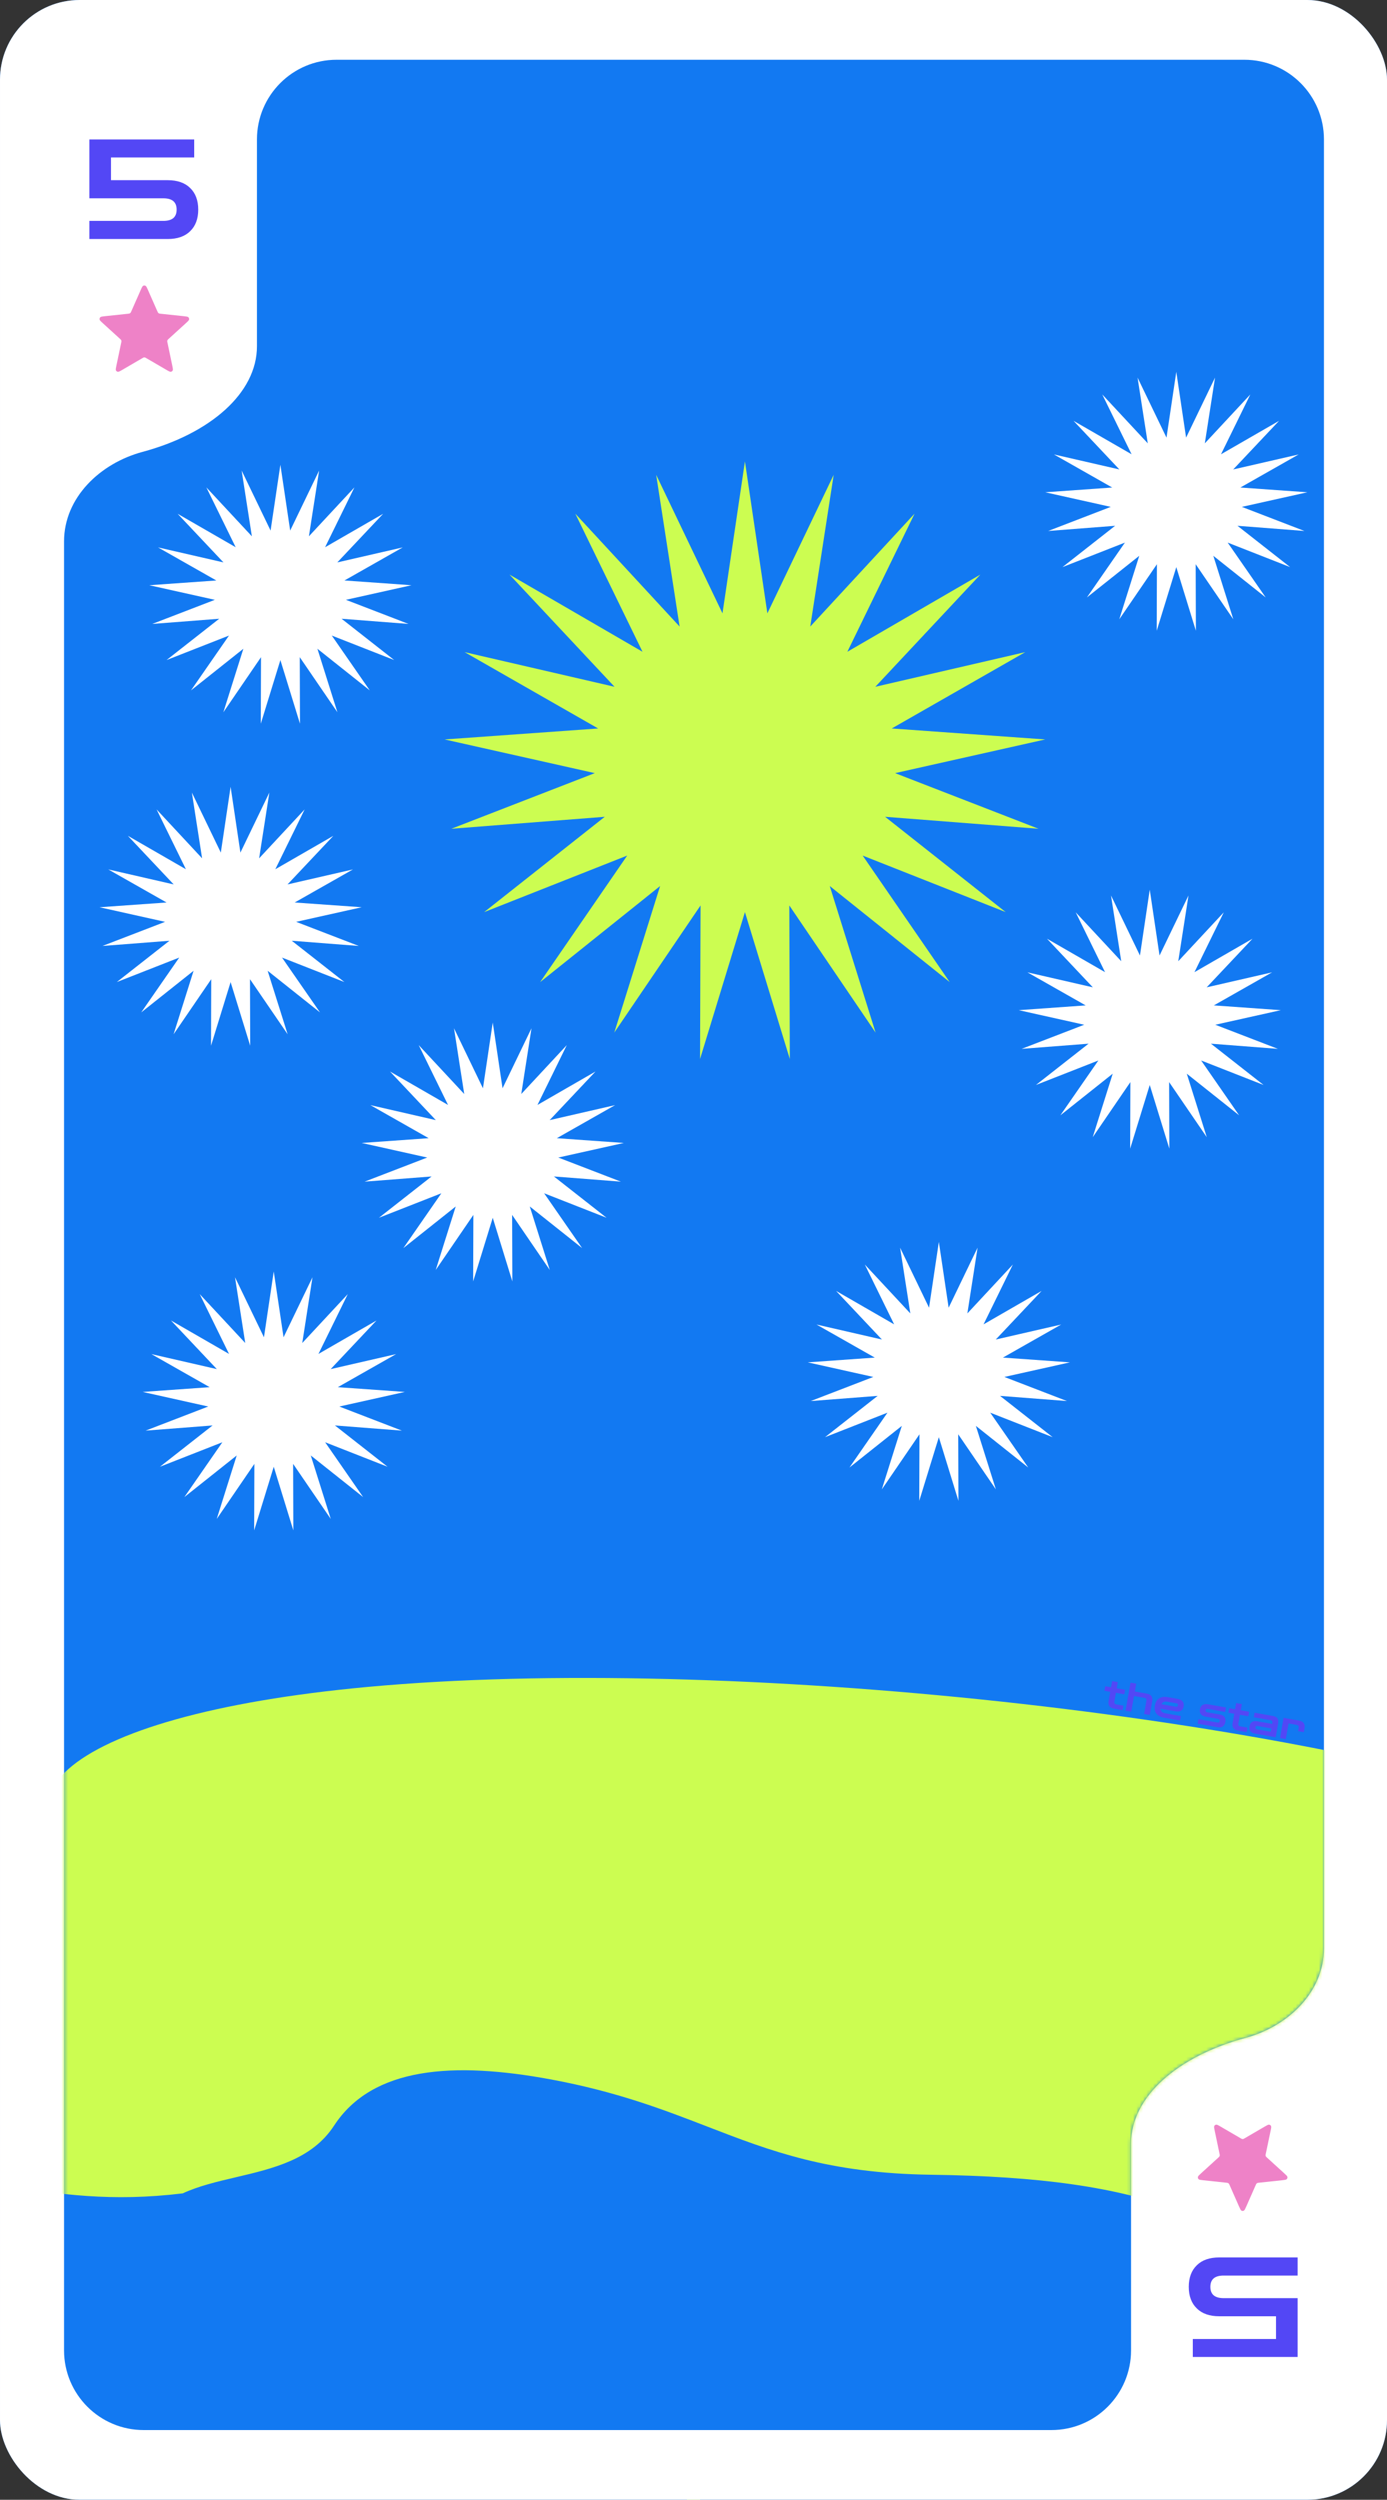 <svg width="418" height="753" viewBox="0 0 418 753" fill="none" xmlns="http://www.w3.org/2000/svg">
<rect x="0" y="0" width="418" height="753" fill="#333333" stroke="none"/>
<rect width="418" height="753" rx="24" fill="#1279F2"/>
<path d="M207.479 74.351C207.693 72.55 210.307 72.55 210.521 74.351L212.315 89.466C214.63 108.982 230.018 124.37 249.534 126.685L264.649 128.479C266.45 128.693 266.45 131.307 264.649 131.521L249.534 133.315C230.018 135.63 214.63 151.018 212.315 170.534L210.521 185.649C210.307 187.45 207.693 187.45 207.479 185.649L205.685 170.534C203.37 151.018 187.982 135.63 168.466 133.315L153.351 131.521C151.55 131.307 151.55 128.693 153.351 128.479L168.466 126.685C187.982 124.37 203.37 108.982 205.685 89.466L207.479 74.351Z" fill="#CCFD51"/>
<path d="M207.479 567.351C207.693 565.55 210.307 565.55 210.521 567.351L212.315 582.466C214.63 601.982 230.018 617.37 249.534 619.685L264.649 621.479C266.45 621.693 266.45 624.307 264.649 624.521L249.534 626.315C230.018 628.63 214.63 644.018 212.315 663.534L210.521 678.649C210.307 680.45 207.693 680.45 207.479 678.649L205.685 663.534C203.37 644.018 187.982 628.63 168.466 626.315L153.351 624.521C151.55 624.307 151.55 621.693 153.351 621.479L168.466 619.685C187.982 617.37 203.37 601.982 205.685 582.466L207.479 567.351Z" fill="#CCFD51"/>
<path d="M322.577 231L311.109 257.672L280.332 261.402L307.049 277.61L307.921 286.12C279.184 269.608 237.67 259.892 182.117 264.283L169.323 262.171L154.034 237.908L154.351 263.038L123.157 273.423L158.054 276.306L163.024 297.646L173.858 273.779L185.206 272.042C314.491 285.959 361.062 401.39 234.561 403.206L237.869 379.456L261.161 351.836L228.62 336.063L209.468 305.444L184.356 331.424L181.742 332.074C40.672 315.307 25.9 404.639 108.64 449.896L101.074 457.912L71.248 448.87L92.181 473.764L82.596 500.632L105.649 480.95L135.455 492.381L116.205 464.664L119.178 455.169C158.744 473.267 216.684 481.803 290.612 468.256C137.847 489.344 59.83 381.115 151.637 344.634L166.234 371.957L163.699 407.947L199.329 401.648L211.529 406.584C349.852 471.405 400.05 353.571 320.438 294.293L329.549 280.256L359 269.832L332.441 260.475L322.577 231.001V231ZM67.88 262.211L70.95 278.696L58.611 292.594L75.862 290.541L86.993 305.288L87.428 286.671L103.133 275.359L82.081 274.273L67.88 262.211ZM295.127 450.784L304.158 483.418L284.273 509.358L315.703 501.343L337.054 523L335.45 490.525L357.77 471.336L325.072 472.323L295.126 450.784L295.127 450.784Z" fill="#5347F5"/>
<path d="M322.577 231L311.109 257.672L280.332 261.402L307.049 277.61L307.921 286.12C279.184 269.608 237.67 259.892 182.117 264.283L169.323 262.171L154.034 237.908L154.351 263.038L123.157 273.423L158.054 276.306L163.024 297.646L173.858 273.779L185.206 272.042C314.491 285.959 361.062 401.39 234.561 403.206L237.869 379.456L261.161 351.836L228.62 336.063L209.468 305.444L184.356 331.424L181.742 332.074C40.672 315.307 25.9 404.639 108.64 449.896L101.074 457.912L71.248 448.87L92.181 473.764L82.596 500.632L105.649 480.95L135.455 492.381L116.205 464.664L119.178 455.169C158.744 473.267 216.684 481.803 290.612 468.256C137.847 489.344 59.83 381.115 151.637 344.634L166.234 371.957L163.699 407.947L199.329 401.648L211.529 406.584C349.852 471.405 400.05 353.571 320.438 294.293L329.549 280.256L359 269.832L332.441 260.475L322.577 231.001V231ZM67.88 262.211L70.95 278.696L58.611 292.594L75.862 290.541L86.993 305.288L87.428 286.671L103.133 275.359L82.081 274.273L67.88 262.211ZM295.127 450.784L304.158 483.418L284.273 509.358L315.703 501.343L337.054 523L335.45 490.525L357.77 471.336L325.072 472.323L295.126 450.784L295.127 450.784Z" fill="#EE82C7"/>
<path d="M295.491 213.409L288.829 241.667L259.167 250.685L288.293 262.007L290.629 270.236C259.462 258.966 216.891 256.606 162.944 270.577L149.979 270.719L130.708 249.479L135.384 274.173L106.467 289.816L141.335 286.596L149.936 306.748L156.46 281.363L167.335 277.681C297.072 268.937 362.979 374.527 238.716 398.282L237.85 374.319L255.991 343.074L221.206 333.191L197.028 306.363L176.808 336.309L174.347 337.404C32.509 345.387 33.474 435.927 122.815 466.129L116.756 475.337L85.813 471.611L110.751 492.492L105.977 520.616L125.263 497.23L156.601 503.312L132.83 479.359L134.109 469.492C176.216 480.444 234.759 478.789 305.211 452.611C158.429 499.906 62.803 406.869 146.881 355L166.001 379.372L169.754 415.256L203.748 402.866L216.62 405.608C364.098 445.425 393.071 320.664 304.375 276.112L310.91 260.706L338.104 245.326L310.323 240.723L295.491 213.41L295.491 213.409ZM50.083 288.373L55.97 304.075L46.231 319.904L62.864 314.887L76.386 327.477L73.582 309.067L87.084 295.2L66.163 297.786L50.083 288.373ZM306.623 434.62L321.184 465.19L306.106 494.19L335.667 480.838L360.453 498.459L353.235 466.756L371.883 443.982L339.853 450.632L306.623 434.621L306.623 434.62Z" fill="#5347F5"/>
<line x1="208" y1="113" x2="208" stroke="#CCFD51" stroke-width="2"/>
<line x1="210" y1="113" x2="210" stroke="#CCFD51" stroke-width="2"/>
<line y1="-1" x2="113" y2="-1" transform="matrix(0 1 1 0 209 640)" stroke="#CCFD51" stroke-width="2"/>
<line y1="-1" x2="113" y2="-1" transform="matrix(0 1 1 0 211 640)" stroke="#CCFD51" stroke-width="2"/>
<line y1="-1" x2="113" y2="-1" transform="matrix(0 1 1 0 209 145)" stroke="#CCFD51" stroke-width="2"/>
<line y1="-1" x2="113" y2="-1" transform="matrix(0 1 1 0 211 145)" stroke="#CCFD51" stroke-width="2"/>
<line y1="-1" x2="113" y2="-1" transform="matrix(0 1 1 0 209 495)" stroke="#CCFD51" stroke-width="2"/>
<line y1="-1" x2="113" y2="-1" transform="matrix(0 1 1 0 211 495)" stroke="#CCFD51" stroke-width="2"/>
<path d="M67.625 359.094V356.156C67.625 355.302 67.906 354.594 68.469 354.031C69.031 353.469 69.74 353.188 70.594 353.188H110.25C111.104 353.188 111.812 353.469 112.375 354.031C112.938 354.594 113.219 355.302 113.219 356.156V359.094C113.219 359.948 112.938 360.656 112.375 361.219C111.812 361.76 111.104 362.031 110.25 362.031H96.312V395.125C96.312 395.938 96.021 396.625 95.438 397.188C94.875 397.729 94.188 398 93.375 398H87.469C86.656 398 85.958 397.729 85.375 397.188C84.812 396.625 84.531 395.938 84.531 395.125V362.031H70.594C69.74 362.031 69.031 361.76 68.469 361.219C67.906 360.656 67.625 359.948 67.625 359.094ZM118.344 395V356.094C118.344 355.281 118.635 354.594 119.219 354.031C119.802 353.469 120.5 353.188 121.312 353.188H157.344C158.156 353.188 158.844 353.479 159.406 354.062C159.99 354.646 160.281 355.344 160.281 356.156V359.094C160.281 359.906 159.99 360.604 159.406 361.188C158.844 361.75 158.156 362.031 157.344 362.031H130.125V371.125H153.562C154.375 371.125 155.062 371.417 155.625 372C156.208 372.562 156.5 373.25 156.5 374.062V377C156.5 377.812 156.208 378.51 155.625 379.094C155.062 379.656 154.375 379.938 153.562 379.938H130.125V389.156H157.281C158.073 389.156 158.75 389.438 159.312 390C159.875 390.562 160.156 391.25 160.156 392.062V395.062C160.156 395.875 159.865 396.573 159.281 397.156C158.698 397.719 158 398 157.188 398H121.312C120.5 398 119.802 397.719 119.219 397.156C118.635 396.573 118.344 395.854 118.344 395ZM212.562 396.656C212.562 397.552 212.031 398 210.969 398H203.469C202.677 398 201.802 397.719 200.844 397.156C199.906 396.573 199.188 395.875 198.688 395.062L193.375 386.75C191.188 383.333 188.542 381.625 185.438 381.625H177.812V395.062C177.812 395.875 177.521 396.573 176.938 397.156C176.375 397.719 175.688 398 174.875 398H169C168.188 398 167.49 397.719 166.906 397.156C166.323 396.573 166.031 395.875 166.031 395.062V356.156C166.031 355.344 166.312 354.646 166.875 354.062C167.438 353.479 168.125 353.188 168.938 353.188H194.719C199.49 353.188 203.396 354.469 206.438 357.031C209.5 359.594 211.031 363.052 211.031 367.406C211.031 373.469 207.104 377.271 199.25 378.812C200.5 379.271 201.656 380.062 202.719 381.188C203.781 382.292 205 383.906 206.375 386.031L212.062 395.062C212.396 395.646 212.562 396.177 212.562 396.656ZM177.812 372.781H191.125C193.271 372.781 195.156 372.354 196.781 371.5C198.427 370.646 199.25 369.281 199.25 367.406C199.25 365.531 198.427 364.167 196.781 363.312C195.156 362.458 193.271 362.031 191.125 362.031H177.812V372.781ZM217.781 395V356.219C217.781 355.365 218.062 354.646 218.625 354.062C219.188 353.479 219.875 353.188 220.688 353.188H233.406C234.219 353.188 234.99 353.479 235.719 354.062C236.448 354.646 236.938 355.344 237.188 356.156L246.406 382.844L255.625 356.156C255.875 355.344 256.365 354.646 257.094 354.062C257.823 353.479 258.594 353.188 259.406 353.188H272.125C272.938 353.188 273.615 353.479 274.156 354.062C274.719 354.646 275 355.365 275 356.219V395C275 395.854 274.708 396.573 274.125 397.156C273.562 397.719 272.875 398 272.062 398H266.438C265.625 398 264.927 397.719 264.344 397.156C263.781 396.573 263.5 395.854 263.5 395V364.469L252.469 395.188C252.177 395.958 251.667 396.625 250.938 397.188C250.208 397.729 249.438 398 248.625 398H244.156C243.344 398 242.573 397.729 241.844 397.188C241.135 396.625 240.625 395.958 240.312 395.188L229.312 364.469V395C229.312 395.854 229.021 396.573 228.438 397.156C227.875 397.719 227.188 398 226.375 398H220.75C219.938 398 219.24 397.719 218.656 397.156C218.073 396.573 217.781 395.854 217.781 395ZM303.844 395.062V390.5C303.844 387.854 304.385 385.562 305.469 383.625C306.573 381.688 307.979 380.167 309.688 379.062C311.396 377.958 313.292 377.01 315.375 376.219C317.458 375.427 319.542 374.792 321.625 374.312C323.729 373.812 325.635 373.312 327.344 372.812C331.219 371.646 333.156 369.99 333.156 367.844C333.156 365.51 332.552 363.917 331.344 363.062C330.135 362.208 328.094 361.781 325.219 361.781H323C318.979 361.781 316.333 363.062 315.062 365.625C314.125 367.583 312.719 368.562 310.844 368.562H307.125C306.104 368.562 305.312 368.198 304.75 367.469C304.188 366.74 303.906 365.948 303.906 365.094C303.906 362.719 304.812 360.583 306.625 358.688C308.458 356.771 310.729 355.333 313.438 354.375C316.146 353.417 318.969 352.938 321.906 352.938H326.125C335.271 352.938 341.062 355.479 343.5 360.562C344.458 362.562 344.938 364.885 344.938 367.531C344.938 370.177 344.396 372.427 343.312 374.281C342.229 376.135 340.833 377.615 339.125 378.719C337.417 379.802 335.51 380.74 333.406 381.531C331.323 382.323 329.24 382.979 327.156 383.5C325.073 384 323.177 384.479 321.469 384.938C317.573 386.021 315.625 387.427 315.625 389.156H341.562C342.417 389.156 343.125 389.448 343.688 390.031C344.271 390.615 344.562 391.312 344.562 392.125V395.062C344.562 395.875 344.26 396.573 343.656 397.156C343.073 397.719 342.375 398 341.562 398H306.875C306.062 398 305.354 397.719 304.75 397.156C304.146 396.573 303.844 395.875 303.844 395.062Z" fill="#CCFD51"/>
<rect x="418" y="753" width="418" height="753" rx="24" transform="rotate(180 418 753)" fill="white"/>
<path d="M375.616 664.595C375.262 665.396 375.085 665.796 374.839 665.92C374.625 666.027 374.374 666.027 374.161 665.92C373.915 665.796 373.738 665.396 373.384 664.595L370.569 658.218C370.465 657.981 370.412 657.863 370.331 657.772C370.26 657.692 370.173 657.628 370.075 657.584C369.965 657.534 369.837 657.521 369.582 657.493L362.705 656.761C361.842 656.669 361.41 656.623 361.218 656.424C361.051 656.252 360.973 656.011 361.008 655.773C361.048 655.498 361.371 655.205 362.015 654.618L367.152 649.943C367.343 649.77 367.438 649.683 367.499 649.578C367.552 649.484 367.586 649.38 367.597 649.273C367.609 649.152 367.583 649.025 367.53 648.771L366.095 641.941C365.915 641.083 365.824 640.655 365.952 640.409C366.062 640.195 366.266 640.046 366.501 640.006C366.772 639.96 367.148 640.179 367.9 640.617L373.89 644.105C374.112 644.235 374.223 644.299 374.341 644.325C374.446 644.347 374.554 644.347 374.659 644.325C374.777 644.299 374.888 644.235 375.11 644.105L381.1 640.617C381.852 640.179 382.228 639.96 382.499 640.006C382.734 640.046 382.937 640.195 383.048 640.409C383.175 640.655 383.085 641.083 382.905 641.941L381.47 648.771C381.417 649.025 381.391 649.152 381.403 649.273C381.414 649.38 381.448 649.484 381.501 649.578C381.562 649.683 381.657 649.77 381.848 649.943L386.984 654.618C387.629 655.205 387.952 655.498 387.992 655.773C388.027 656.011 387.949 656.252 387.782 656.424C387.59 656.623 387.158 656.669 386.295 656.761L379.418 657.493C379.163 657.521 379.035 657.534 378.925 657.584C378.827 657.628 378.74 657.692 378.668 657.772C378.588 657.863 378.535 657.981 378.431 658.218L375.616 664.595Z" fill="#EE82C7"/>
<path d="M391.06 680V685.46H368.758C366.098 685.46 364.768 686.594 364.768 688.862C364.768 691.13 366.098 692.264 368.758 692.264H391.06V709.988H359.476V704.57H384.55V697.724H367.456C364.544 697.724 362.29 696.94 360.694 695.372C359.07 693.804 358.258 691.634 358.258 688.862C358.258 686.09 359.07 683.92 360.694 682.352C362.29 680.784 364.544 680 367.456 680H391.06Z" fill="#5347F5"/>
<path d="M42.385 87.405C42.738 86.604 42.915 86.204 43.161 86.08C43.374 85.973 43.626 85.973 43.839 86.08C44.085 86.204 44.262 86.604 44.616 87.405L47.431 93.782C47.535 94.019 47.588 94.137 47.669 94.228C47.74 94.308 47.828 94.372 47.925 94.416C48.035 94.466 48.163 94.479 48.418 94.507L55.295 95.239C56.158 95.331 56.59 95.377 56.782 95.576C56.949 95.748 57.027 95.989 56.992 96.227C56.952 96.502 56.629 96.795 55.984 97.382L50.848 102.057C50.657 102.23 50.562 102.317 50.501 102.422C50.448 102.516 50.414 102.62 50.403 102.727C50.391 102.848 50.417 102.975 50.471 103.229L51.905 110.059C52.085 110.917 52.175 111.345 52.048 111.591C51.938 111.805 51.734 111.954 51.499 111.994C51.228 112.04 50.852 111.821 50.1 111.383L44.11 107.895C43.888 107.765 43.777 107.701 43.659 107.675C43.554 107.653 43.446 107.653 43.341 107.675C43.223 107.701 43.112 107.765 42.89 107.895L36.9 111.383C36.148 111.821 35.772 112.04 35.501 111.994C35.266 111.954 35.062 111.805 34.952 111.591C34.825 111.345 34.915 110.917 35.095 110.059L36.529 103.229C36.583 102.975 36.609 102.848 36.597 102.727C36.586 102.62 36.552 102.516 36.499 102.422C36.438 102.317 36.343 102.23 36.152 102.057L31.016 97.382C30.371 96.795 30.048 96.502 30.008 96.227C29.973 95.989 30.051 95.748 30.218 95.576C30.41 95.377 30.842 95.331 31.705 95.239L38.582 94.507C38.837 94.479 38.965 94.466 39.075 94.416C39.173 94.372 39.26 94.308 39.332 94.228C39.412 94.137 39.465 94.019 39.569 93.782L42.385 87.405Z" fill="#EE82C7"/>
<path d="M26.94 72V66.54H49.242C51.902 66.54 53.232 65.406 53.232 63.138C53.232 60.87 51.902 59.736 49.242 59.736H26.94V42.012H58.524V47.43H33.45V54.276H50.544C53.456 54.276 55.71 55.06 57.306 56.628C58.93 58.196 59.742 60.366 59.742 63.138C59.742 65.91 58.93 68.08 57.306 69.648C55.71 71.216 53.456 72 50.544 72H26.94Z" fill="#5347F5"/>
<path fill-rule="evenodd" clip-rule="evenodd" d="M43.303 732C30.048 732 19.303 721.255 19.303 708V375V163.091C19.303 149.879 30.177 139.556 42.936 136.125C63.28 130.654 77.438 118.466 77.438 104.308V42C77.438 28.745 88.183 18 101.438 18H375C388.255 18 399 28.745 399 42V375V586.909C399 600.121 388.126 610.444 375.367 613.875C355.023 619.346 340.865 631.534 340.865 645.692V708C340.865 721.255 330.119 732 316.865 732H43.303Z" fill="#1279F2"/>
<mask id="mask0_60_363" style="mask-type:alpha" maskUnits="userSpaceOnUse" x="19" y="18" width="380" height="714">
<path fill-rule="evenodd" clip-rule="evenodd" d="M43.303 732C30.048 732 19.303 721.255 19.303 708V375V163.091C19.303 149.879 30.177 139.556 42.936 136.125C63.28 130.654 77.438 118.466 77.438 104.308V42C77.438 28.745 88.183 18 101.438 18H375C388.255 18 399 28.745 399 42V375V586.909C399 600.121 388.126 610.444 375.367 613.875C355.023 619.346 340.865 631.534 340.865 645.692V708C340.865 721.255 330.119 732 316.865 732H43.303Z" fill="#CCFD51"/>
</mask>
<g mask="url(#mask0_60_363)">
<path fill-rule="evenodd" clip-rule="evenodd" d="M55.076 660.701C33.38 663.333 18.01 660.961 1.597 658.428C1.066 658.346 0.534 658.264 0 658.181V538H490V666H355.909C336.476 658.736 313.41 655.547 280.562 655.091C249.611 654.661 232.169 647.925 213.259 640.623C199.989 635.498 185.996 630.095 166.105 626.395C136.731 620.933 112.259 622.537 100.665 640.315C94.053 650.453 82.387 653.194 71.109 655.843C65.436 657.175 59.861 658.485 55.076 660.701Z" fill="#CCFD51"/>
<path d="M160.437 592.048C233.483 600.559 256.793 605.145 306.63 620.814C380.634 644.076 493.114 653.345 527.953 623.262C554.742 600.125 533.444 566.963 479.723 548.167C389.262 516.514 218.55 498.227 110.848 508.143C17.997 516.689 -13.939 545.118 41.499 569.875C60.301 578.272 90.474 583.898 160.437 592.048Z" fill="#CCFD51"/>
<path d="M224.5 139L231.263 184.758L251.25 143.021L244.188 188.734L275.624 154.726L255.365 196.333L295.454 173.076L263.798 206.879L308.981 196.44L268.74 219.436L315 222.742L269.75 232.887L312.979 249.645L266.74 246.038L303.095 274.758L259.978 257.72L286.228 295.851L250.062 266.895L263.877 311.048L237.875 272.748L238.027 319L224.5 274.758L210.974 319L211.125 272.748L185.124 311.048L198.938 266.895L162.772 295.851L189.023 257.72L145.905 274.758L182.26 246.038L136.022 249.645L179.25 232.887L134 222.742L180.261 219.436L140.02 196.44L185.203 206.879L153.546 173.076L193.636 196.333L173.377 154.726L204.812 188.734L197.75 143.021L217.737 184.758L224.5 139Z" fill="#CCFD51"/>
<path d="M282.94 374.091L285.892 393.919L294.615 375.833L291.533 395.642L305.253 380.906L296.411 398.935L313.909 388.857L300.092 403.505L319.812 398.981L302.249 408.946L322.44 410.379L302.69 414.775L321.557 422.037L301.376 420.474L317.244 432.919L298.424 425.536L309.882 442.059L294.097 429.512L300.126 448.645L288.778 432.048L288.844 452.091L282.94 432.919L277.036 452.091L277.102 432.048L265.753 448.645L271.783 429.512L255.998 442.059L267.455 425.536L248.636 432.919L264.503 420.474L244.322 422.037L263.19 414.775L243.44 410.379L263.631 408.946L246.067 398.981L265.788 403.505L251.971 388.857L269.469 398.935L260.626 380.906L274.347 395.642L271.264 375.833L279.988 393.919L282.94 374.091Z" fill="white"/>
<path d="M84.5 140L87.452 159.829L96.176 141.742L93.093 161.551L106.814 146.815L97.971 164.844L115.469 154.766L101.652 169.414L121.373 164.891L103.809 174.856L124 176.288L104.25 180.684L123.118 187.946L102.936 186.383L118.804 198.829L99.985 191.446L111.442 207.969L95.657 195.421L101.686 214.554L90.338 197.957L90.404 218L84.5 198.829L78.596 218L78.662 197.957L67.314 214.554L73.343 195.421L57.558 207.969L69.016 191.446L50.196 198.829L66.064 186.383L45.882 187.946L64.75 180.684L45 176.288L65.191 174.856L47.627 164.891L67.348 169.414L53.531 154.766L71.029 164.844L62.187 146.815L75.907 161.551L72.825 141.742L81.548 159.829L84.5 140Z" fill="white"/>
<path d="M346.5 268L349.452 287.829L358.176 269.742L355.093 289.551L368.814 274.815L359.971 292.844L377.469 282.766L363.652 297.414L383.373 292.891L365.809 302.856L386 304.288L366.25 308.684L385.118 315.946L364.936 314.383L380.804 326.829L361.985 319.446L373.442 335.969L357.657 323.421L363.686 342.554L352.338 325.957L352.404 346L346.5 326.829L340.596 346L340.662 325.957L329.314 342.554L335.343 323.421L319.558 335.969L331.016 319.446L312.196 326.829L328.064 314.383L307.882 315.946L326.75 308.684L307 304.288L327.191 302.856L309.627 292.891L329.348 297.414L315.531 282.766L333.029 292.844L324.186 274.815L337.907 289.551L334.825 269.742L343.548 287.829L346.5 268Z" fill="white"/>
<path d="M354.5 112L357.452 131.829L366.176 113.742L363.093 133.551L376.814 118.815L367.971 136.844L385.469 126.766L371.652 141.414L391.373 136.891L373.809 146.856L394 148.288L374.25 152.684L393.118 159.946L372.936 158.383L388.804 170.829L369.985 163.446L381.442 179.969L365.657 167.421L371.686 186.554L360.338 169.957L360.404 190L354.5 170.829L348.596 190L348.662 169.957L337.314 186.554L343.343 167.421L327.558 179.969L339.016 163.446L320.196 170.829L336.064 158.383L315.882 159.946L334.75 152.684L315 148.288L335.191 146.856L317.627 136.891L337.348 141.414L323.531 126.766L341.029 136.844L332.186 118.815L345.907 133.551L342.825 113.742L351.548 131.829L354.5 112Z" fill="white"/>
<path d="M82.5 383L85.452 402.829L94.176 384.742L91.093 404.551L104.814 389.815L95.971 407.844L113.469 397.766L99.652 412.414L119.373 407.891L101.809 417.856L122 419.288L102.25 423.684L121.118 430.946L100.936 429.383L116.804 441.829L97.985 434.446L109.442 450.969L93.657 438.421L99.686 457.554L88.338 440.957L88.404 461L82.5 441.829L76.596 461L76.662 440.957L65.314 457.554L71.343 438.421L55.558 450.969L67.016 434.446L48.196 441.829L64.064 429.383L43.882 430.946L62.75 423.684L43 419.288L63.191 417.856L45.627 407.891L65.348 412.414L51.531 397.766L69.029 407.844L60.187 389.815L73.907 404.551L70.825 384.742L79.548 402.829L82.5 383Z" fill="white"/>
<path d="M148.5 308L151.452 327.829L160.176 309.742L157.093 329.551L170.814 314.815L161.971 332.844L179.469 322.766L165.652 337.414L185.373 332.891L167.809 342.856L188 344.288L168.25 348.684L187.118 355.946L166.936 354.383L182.804 366.829L163.985 359.446L175.442 375.969L159.657 363.421L165.686 382.554L154.338 365.957L154.404 386L148.5 366.829L142.596 386L142.662 365.957L131.314 382.554L137.343 363.421L121.558 375.969L133.016 359.446L114.196 366.829L130.064 354.383L109.882 355.946L128.75 348.684L109 344.288L129.191 342.856L111.627 332.891L131.348 337.414L117.531 322.766L135.029 332.844L126.186 314.815L139.907 329.551L136.825 309.742L145.548 327.829L148.5 308Z" fill="white"/>
<path d="M69.5 237L72.452 256.829L81.176 238.742L78.093 258.551L91.814 243.815L82.971 261.844L100.469 251.766L86.652 266.414L106.373 261.891L88.809 271.856L109 273.288L89.25 277.684L108.118 284.946L87.936 283.383L103.804 295.829L84.985 288.446L96.442 304.969L80.657 292.421L86.686 311.554L75.338 294.957L75.404 315L69.5 295.829L63.596 315L63.662 294.957L52.314 311.554L58.343 292.421L42.558 304.969L54.016 288.446L35.196 295.829L51.064 283.383L30.882 284.946L49.75 277.684L30 273.288L50.191 271.856L32.627 261.891L52.348 266.414L38.531 251.766L56.029 261.844L47.187 243.815L60.907 258.551L57.825 238.742L66.548 256.829L69.5 237Z" fill="white"/>
</g>
<path d="M335.751 514.698C335.066 514.577 334.591 514.318 334.328 513.922C334.067 513.518 333.986 513.037 334.085 512.478L334.591 509.618L332.83 509.306L333.071 507.948L334.831 508.259L335.162 506.392L336.875 506.696L336.545 508.563L339.073 509.01L338.833 510.369L336.304 509.921L335.836 512.568C335.751 513.049 335.944 513.331 336.417 513.415L338.567 513.795L338.327 515.154L335.751 514.698ZM339.208 515.31L340.704 506.862L342.417 507.165L341.999 509.528L345.591 510.164C346.284 510.287 346.757 510.549 347.011 510.952C347.274 511.348 347.356 511.825 347.257 512.385L346.51 516.603L344.797 516.3L345.508 512.282C345.592 511.809 345.397 511.531 344.925 511.448L341.758 510.887L340.921 515.613L339.208 515.31ZM350.856 517.433C349.8 517.246 349.023 516.841 348.524 516.216C348.027 515.584 347.868 514.76 348.048 513.743C348.229 512.719 348.662 512 349.344 511.584C350.029 511.161 350.899 511.043 351.954 511.23L354.908 511.753C355.601 511.875 356.1 512.134 356.404 512.529C356.717 512.918 356.82 513.415 356.712 514.022C356.493 515.259 355.671 515.751 354.245 515.499L349.779 514.708C349.814 515.47 350.254 515.925 351.096 516.074L355.882 516.922L355.641 518.281L350.856 517.433ZM351.714 512.589C350.902 512.445 350.341 512.699 350.031 513.351L354.403 514.125C354.56 514.153 354.691 514.127 354.794 514.048C354.906 513.97 354.976 513.849 355.005 513.683C355.064 513.352 354.924 513.157 354.585 513.097L351.714 512.589ZM360.944 519.219L361.185 517.86L366.975 518.886C367.306 518.944 367.504 518.788 367.569 518.418C367.633 518.056 367.5 517.845 367.169 517.787L363.424 517.123C362.722 516.999 362.219 516.748 361.912 516.368C361.607 515.981 361.507 515.488 361.613 514.89C361.721 514.283 361.984 513.85 362.404 513.592C362.832 513.326 363.393 513.255 364.087 513.378L369.475 514.332L369.234 515.691L363.929 514.751C363.59 514.691 363.391 514.827 363.333 515.158C363.304 515.323 363.328 515.461 363.406 515.573C363.483 515.684 363.597 515.753 363.747 515.779L367.717 516.482C368.332 516.591 368.772 516.835 369.037 517.216C369.313 517.589 369.396 518.079 369.289 518.686C369.18 519.3 368.93 519.752 368.537 520.04C368.147 520.32 367.648 520.406 367.041 520.299L360.944 519.219ZM373.127 521.315C372.441 521.194 371.967 520.935 371.704 520.539C371.443 520.136 371.361 519.654 371.46 519.095L371.967 516.235L370.206 515.924L370.447 514.565L372.207 514.876L372.538 513.009L374.251 513.313L373.921 515.18L376.449 515.627L376.209 516.986L373.68 516.539L373.211 519.185C373.126 519.666 373.32 519.948 373.793 520.032L375.943 520.412L375.703 521.771L373.127 521.315ZM378.202 522.214C377.564 522.101 377.105 521.853 376.823 521.47C376.541 521.087 376.454 520.596 376.56 519.998C376.664 519.407 376.914 518.98 377.31 518.717C377.706 518.454 378.223 518.379 378.861 518.492L383.399 519.295L383.449 519.011C383.534 518.531 383.34 518.249 382.868 518.165L377.858 517.278L378.098 515.919L383.557 516.886C384.274 517.013 384.753 517.268 384.994 517.652C385.236 518.028 385.305 518.511 385.2 519.102L384.453 523.321L378.202 522.214ZM378.75 520.909L382.98 521.658L383.158 520.654L378.928 519.905C378.778 519.879 378.652 519.905 378.548 519.984C378.454 520.057 378.394 520.168 378.368 520.318C378.341 520.467 378.359 520.596 378.421 520.705C378.491 520.815 378.601 520.883 378.75 520.909ZM385.757 523.551L386.835 517.466L391.49 518.29C392.176 518.412 392.649 518.674 392.911 519.078C393.174 519.474 393.256 519.951 393.157 520.511L392.933 521.775L391.196 521.468L391.382 520.416C391.466 519.943 391.271 519.665 390.799 519.581L388.329 519.144L387.494 523.859L385.757 523.551Z" fill="#5347F5"/>
</svg>
